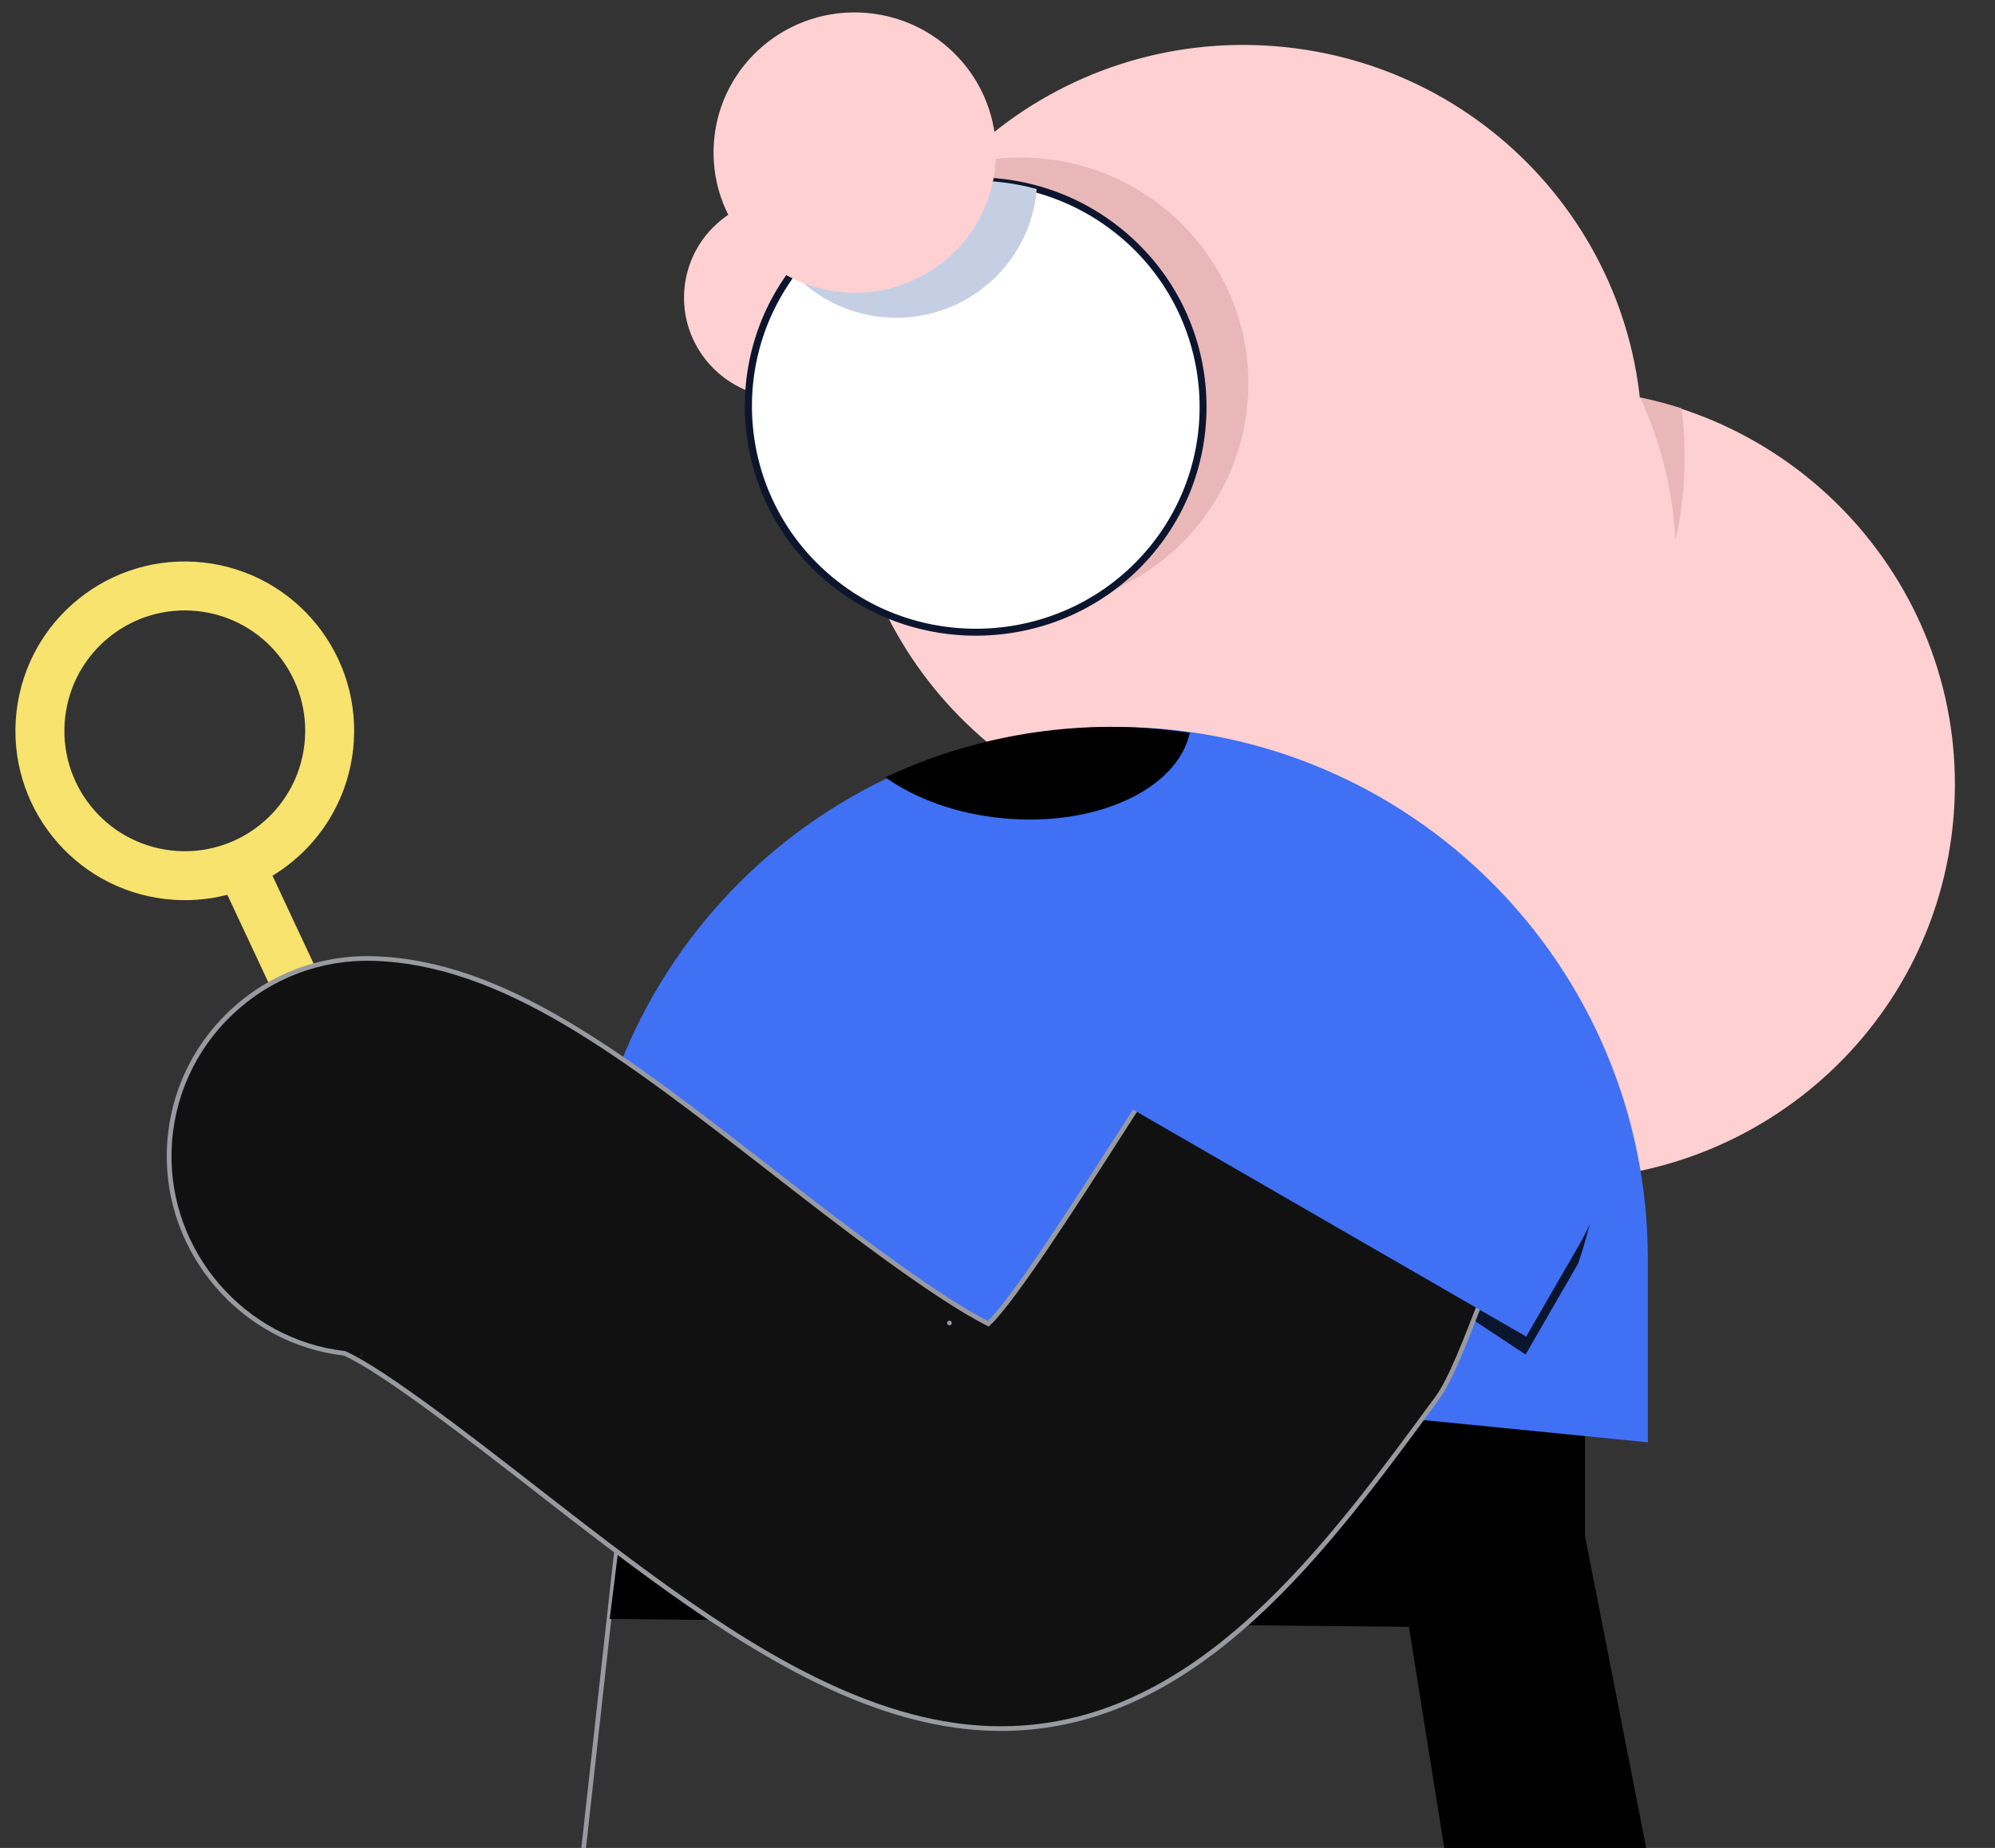 <svg width="163" height="151" viewBox="0 0 163 151" fill="none" xmlns="http://www.w3.org/2000/svg">
<rect x="0" y="0" width="163" height="151" fill="#333333" stroke="none"/>
<path d="M50.172 126.827L50.526 127.074L47.878 151H47.497L50.172 126.827Z" fill="#9999A0"/>
<path fill-rule="evenodd" clip-rule="evenodd" d="M24.873 60.817C25.483 55.419 21.601 50.551 16.2 49.941C10.797 49.336 5.932 53.216 5.323 58.615C4.713 64.014 8.595 68.882 13.997 69.492C19.396 70.101 24.264 66.219 24.873 60.817ZM28.848 61.266C29.705 53.67 24.243 46.824 16.648 45.966C9.05 45.114 2.205 50.572 1.348 58.167C0.491 65.762 5.953 72.609 13.549 73.467C15.284 73.662 16.98 73.528 18.574 73.115L26.455 89.945L30.078 88.249L22.262 71.557C25.804 69.41 28.348 65.702 28.848 61.266Z" fill="#F7E36D"/>
<path d="M118 151L113.934 125.537L129.5 125.5L134.5 151H118Z" fill="black"/>
<path d="M129.5 125.5L117.984 132.961L49.816 132.286L50.491 126.887L50.455 112.932L50.523 109.536L129.5 111V125.5Z" fill="black"/>
<path d="M124.565 96.266C142.476 97.725 158.169 84.495 159.617 66.716C161.066 48.936 147.72 33.341 129.809 31.882C111.898 30.423 96.205 43.653 94.757 61.432C93.308 79.211 106.654 94.807 124.565 96.266Z" fill="#FFD0D1"/>
<path d="M63.468 32.491C68.007 32.86 71.984 29.508 72.351 25.002C72.718 20.497 69.336 16.545 64.797 16.175C60.258 15.805 56.281 19.158 55.914 23.663C55.547 28.169 58.929 32.121 63.468 32.491Z" fill="#FFD0D1"/>
<path d="M99.01 68.165C116.921 69.624 132.614 56.393 134.063 38.614C135.511 20.835 122.165 5.24 104.254 3.781C86.344 2.322 70.65 15.552 69.202 33.331C67.754 51.11 81.099 66.706 99.01 68.165Z" fill="#FFD0D1"/>
<path d="M137.394 33.367C137.664 35.519 137.716 37.729 137.533 39.977C137.415 41.42 137.196 42.832 136.893 44.208C136.681 40.062 135.673 36.098 134.007 32.477C135.162 32.72 136.295 33.013 137.394 33.367Z" fill="#E9B7B8"/>
<path d="M81.914 49.711C92.144 50.544 101.107 42.988 101.934 32.833C102.761 22.678 95.139 13.771 84.909 12.938C74.68 12.104 65.716 19.661 64.889 29.815C64.062 39.97 71.684 48.877 81.914 49.711Z" fill="#E9B7B8"/>
<path d="M78.219 51.603C88.449 52.437 97.412 44.88 98.24 34.726C99.067 24.571 91.444 15.664 81.215 14.83C70.985 13.997 62.021 21.554 61.194 31.708C60.367 41.863 67.989 50.77 78.219 51.603Z" fill="white"/>
<path d="M78.174 51.881C74.306 51.566 70.505 50.073 67.359 47.359C59.494 40.586 58.643 28.727 65.457 20.932C72.27 13.131 84.215 12.301 92.075 19.075C99.941 25.848 100.791 37.707 93.978 45.502C89.894 50.183 83.961 52.352 78.174 51.881ZM81.22 15.124C75.605 14.666 69.862 16.771 65.9 21.307C59.291 28.866 60.119 40.361 67.741 46.931C75.363 53.501 86.941 52.693 93.55 45.134C100.16 37.575 99.332 26.08 91.71 19.51C88.65 16.878 84.961 15.428 81.22 15.124Z" fill="#0C152E"/>
<path d="M72.275 25.926C69.275 25.682 66.645 24.308 64.751 22.276C65.044 21.88 65.347 21.491 65.679 21.116C70.534 15.563 78.006 13.593 84.705 15.448C84.705 15.448 84.705 15.448 84.704 15.454C84.191 21.757 78.626 26.444 72.275 25.926Z" fill="#C5CFE4"/>
<path d="M68.907 23.883C75.258 24.401 80.823 19.709 81.337 13.405C81.85 7.1 77.118 1.57 70.767 1.053C64.415 0.535 58.85 5.227 58.337 11.531C57.824 17.836 62.556 23.366 68.907 23.883Z" fill="#FFD0D1"/>
<path d="M134.635 117.854V102.879C134.635 78.862 115.167 59.394 91.15 59.394C67.132 59.394 47.665 78.862 47.665 102.879V109.231" fill="#4070F4"/>
<path d="M97.73 92.9L124.647 110.68L128.953 103.223C132.733 92.005 131.19 81.507 121.66 76.005C112.13 70.502 99.944 73.768 94.442 83.298L97.73 92.9Z" fill="#0C152E"/>
<path d="M81.96 66.863C89.592 67.579 96.188 64.489 97.217 59.874C96.512 59.772 95.799 59.68 95.083 59.608C86.989 58.807 79.201 60.29 72.338 63.517C74.788 65.259 78.153 66.505 81.96 66.863Z" fill="black"/>
<path d="M82.676 141.232C98.02 140.702 108.343 126.622 117.454 114.2C119.603 111.27 123.272 98.753 125.17 96.691C131.457 94.721 130.508 98.257 130.855 91.292C131.301 82.364 107.71 69.275 99.308 80.733C96.557 84.483 83.861 105.269 80.744 108.168C76.16 105.863 67.975 99.496 63.265 95.83C50.912 86.22 41.157 78.626 30.461 78.325C21.526 78.07 14.076 85.111 13.821 94.047C13.581 102.51 19.88 109.643 28.141 110.588C31.269 111.956 38.802 117.82 43.386 121.383C52.139 128.196 60.575 134.758 69.046 138.374C73.561 140.298 78.092 141.388 82.676 141.232ZM29.532 110.679C29.535 110.679 29.539 110.679 29.547 110.679C29.539 110.683 29.535 110.679 29.532 110.679Z" fill="#111112"/>
<path d="M81.792 141.438C82.089 141.438 82.386 141.434 82.683 141.422C98.119 140.893 108.472 126.771 117.606 114.311C118.673 112.856 119.972 109.48 121.23 106.214C122.487 102.948 123.787 99.576 124.728 98.505C125.993 98.109 126.976 97.877 127.768 97.686C130.664 96.993 130.775 96.966 131 92.234L131.045 91.3C131.232 87.543 126.709 83.367 119.786 80.909C111.681 78.032 101.381 78.017 96.649 84.472C95.7 85.767 93.871 88.621 91.752 91.925C87.755 98.162 82.798 105.902 80.71 107.936C76.126 105.593 68.158 99.393 63.383 95.678C50.999 86.045 41.222 78.436 30.469 78.131C26.102 78.013 21.937 79.594 18.756 82.597C15.574 85.6 13.756 89.665 13.63 94.036C13.39 102.453 19.742 109.796 28.091 110.767C31.212 112.147 38.753 118.015 43.264 121.524C52.12 128.414 60.48 134.918 68.969 138.546C73.519 140.489 77.726 141.438 81.792 141.438ZM82.672 141.041C78.389 141.19 73.954 140.256 69.122 138.195C60.674 134.59 52.337 128.101 43.508 121.231C38.962 117.695 31.368 111.785 28.221 110.409L28.167 110.394C19.998 109.46 13.783 102.278 14.019 94.047C14.141 89.776 15.917 85.809 19.022 82.875C22.128 79.941 26.194 78.394 30.461 78.512C41.092 78.813 50.824 86.388 63.151 95.975C67.983 99.736 76.065 106.023 80.664 108.336L80.782 108.397L80.877 108.306C82.939 106.389 88.007 98.483 92.076 92.131C94.191 88.831 96.016 85.984 96.957 84.696C101.575 78.398 111.685 78.436 119.66 81.267C126.423 83.668 130.847 87.691 130.668 91.281L130.622 92.218C130.413 96.665 130.413 96.665 127.681 97.317C126.873 97.511 125.871 97.751 124.568 98.159L124.518 98.174L124.484 98.212C123.489 99.29 122.22 102.586 120.879 106.077C119.633 109.32 118.341 112.673 117.305 114.086C108.217 126.474 97.921 140.516 82.672 141.041ZM29.539 110.874L29.562 110.493L29.547 110.604L29.55 110.493L29.524 110.874H29.539ZM77.573 108.295C77.68 108.295 77.764 108.211 77.764 108.104C77.764 107.997 77.68 107.913 77.573 107.913C77.467 107.913 77.383 107.997 77.383 108.104C77.383 108.211 77.471 108.295 77.573 108.295Z" fill="#9999A0"/>
<path d="M90.19 89.291L124.697 109.216L129.003 101.759C134.505 92.229 131.24 80.044 121.71 74.541C112.18 69.039 99.994 72.305 94.492 81.835L90.19 89.291Z" fill="#4070F4"/>
</svg>
